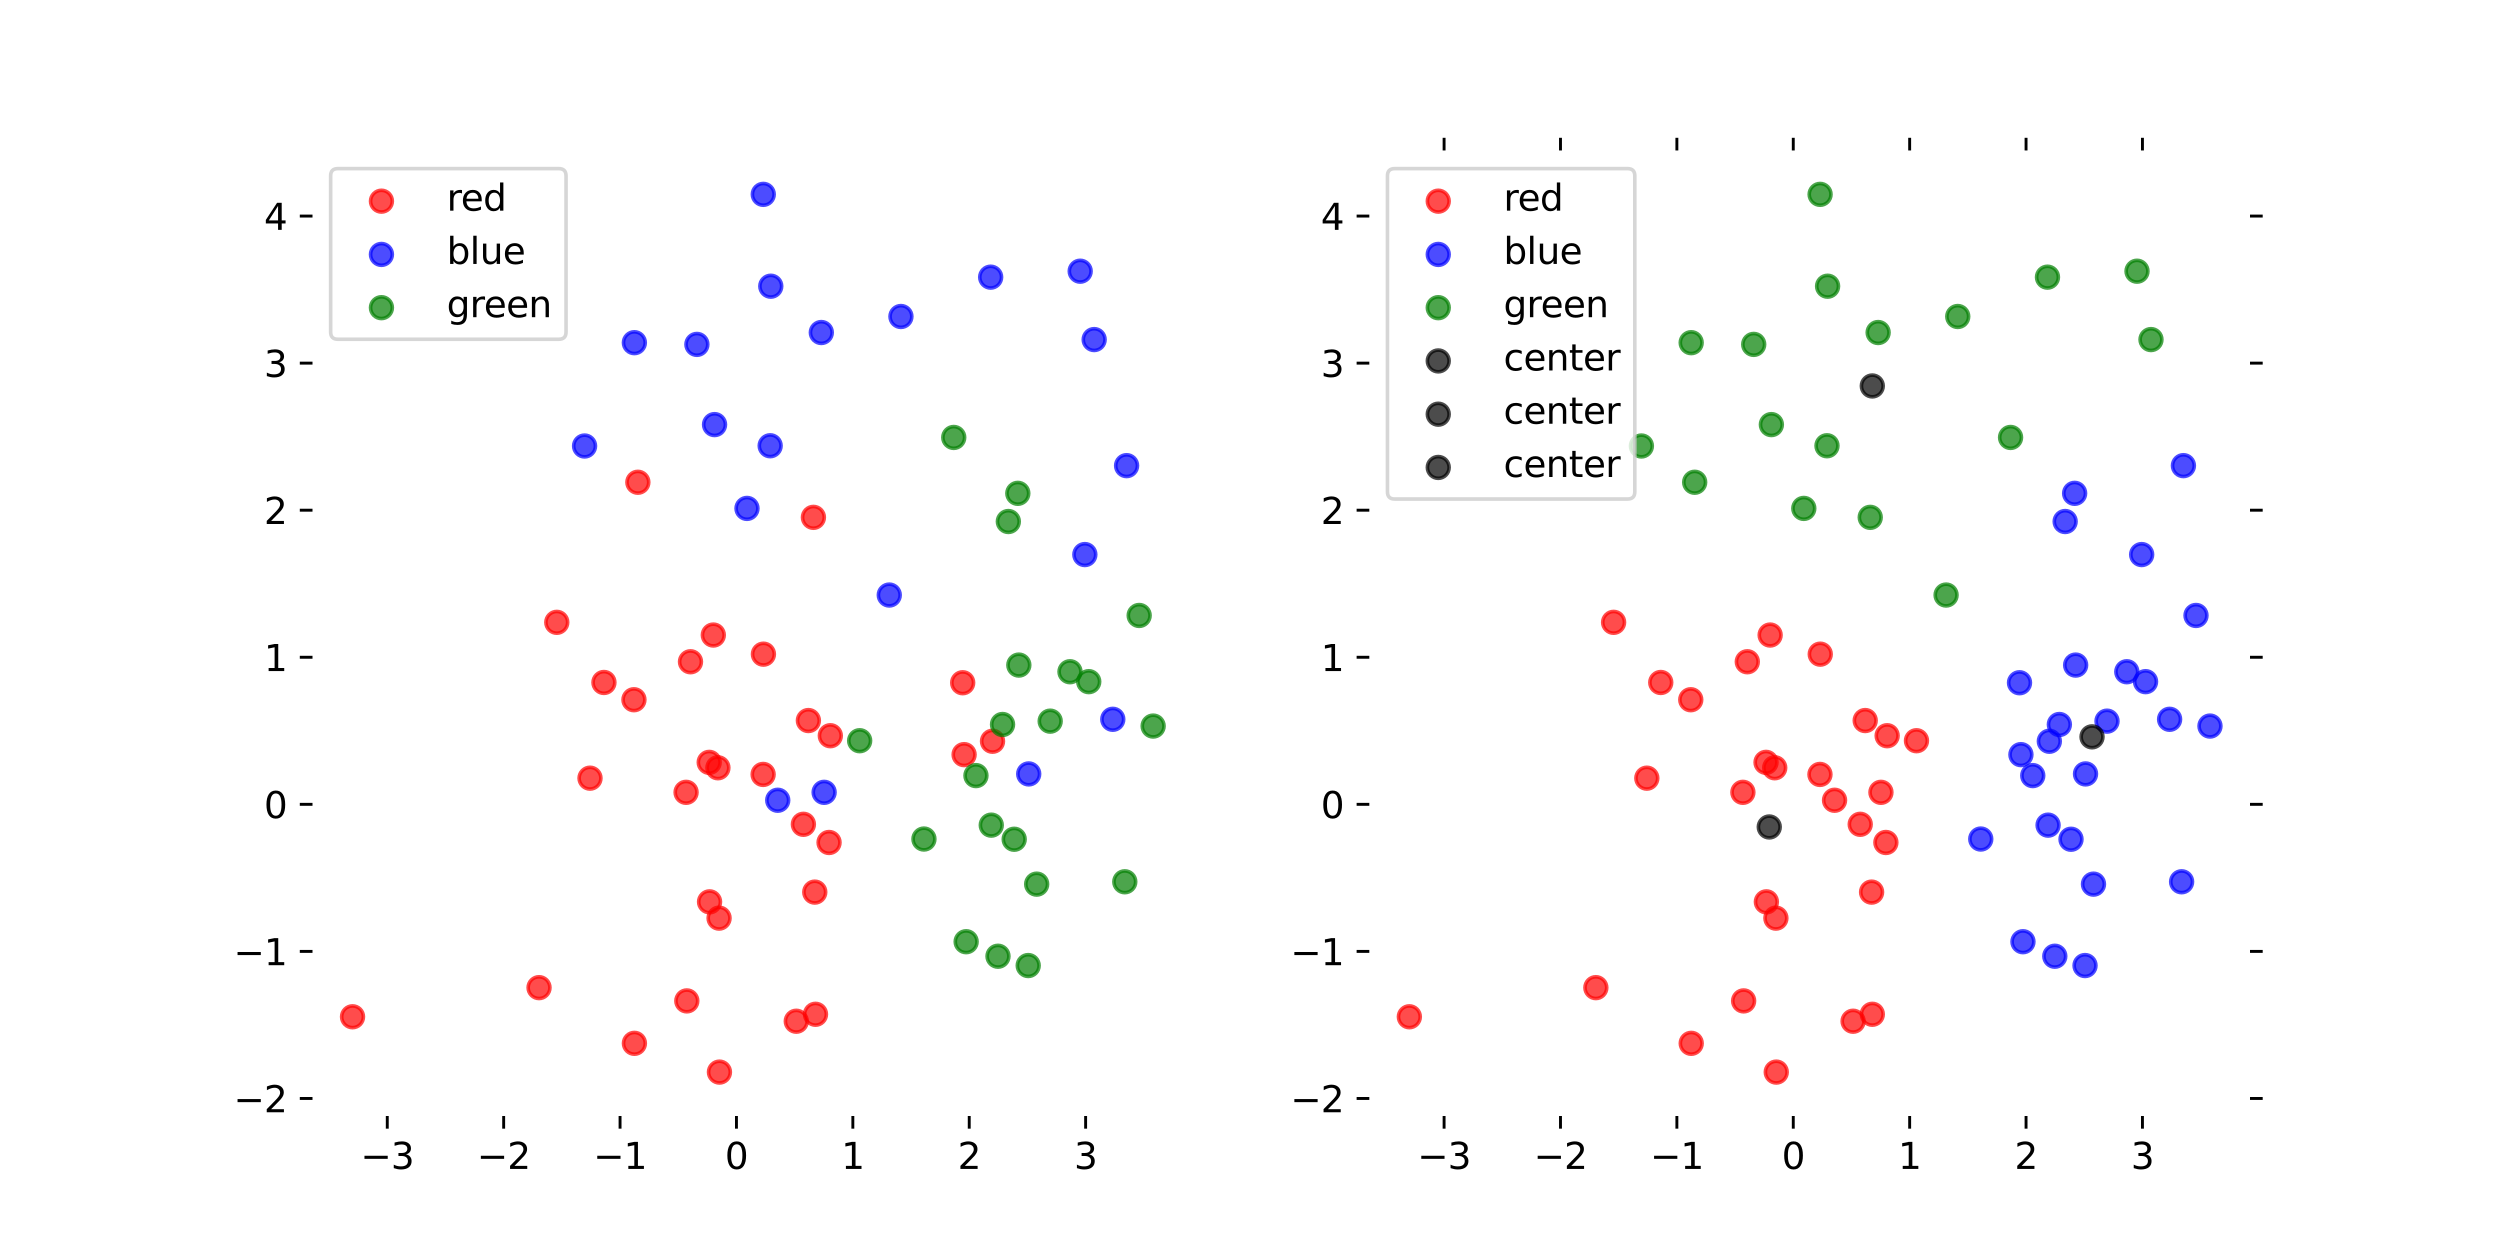<?xml version="1.0" encoding="utf-8" standalone="no"?>
<!DOCTYPE svg PUBLIC "-//W3C//DTD SVG 1.1//EN"
  "http://www.w3.org/Graphics/SVG/1.1/DTD/svg11.dtd">
<svg height="345.6pt" version="1.1" viewBox="0 0 689.04 345.6" width="689.04pt" xmlns="http://www.w3.org/2000/svg" xmlns:xlink="http://www.w3.org/1999/xlink">
 <defs>
  <style type="text/css">*{stroke-linecap:butt;stroke-linejoin:round;}</style>
 </defs>
 <g id="figure_1">
  <g id="patch_1">
   <path d="M 0 345.6 
L 689.04 345.6 
L 689.04 0 
L 0 0 
z
" style="fill:#ffffff;"/>
  </g>
  <g id="axes_1">
   <g id="PathCollection_1">
    <defs>
     <path d="M 0 3 
C 0.796 3 1.559 2.684 2.121 2.121 
C 2.684 1.559 3 0.796 3 0 
C 3 -0.796 2.684 -1.559 2.121 -2.121 
C 1.559 -2.684 0.796 -3 0 -3 
C -0.796 -3 -1.559 -2.684 -2.121 -2.121 
C -2.684 -1.559 -3 -0.796 -3 0 
C -3 0.796 -2.684 1.559 -2.121 2.121 
C -1.559 2.684 -0.796 3 0 3 
z
" id="m8401b92821" style="stroke:#ff0000;stroke-opacity:0.7;"/>
    </defs>
    <g clip-path="url(#pa163bbc585)">
     <use style="fill:#ff0000;fill-opacity:0.7;stroke:#ff0000;stroke-opacity:0.7;" x="210.332" xlink:href="#m8401b92821" y="213.445"/>
     <use style="fill:#ff0000;fill-opacity:0.7;stroke:#ff0000;stroke-opacity:0.7;" x="195.472" xlink:href="#m8401b92821" y="210.12"/>
     <use style="fill:#ff0000;fill-opacity:0.7;stroke:#ff0000;stroke-opacity:0.7;" x="210.413" xlink:href="#m8401b92821" y="180.299"/>
     <use style="fill:#ff0000;fill-opacity:0.7;stroke:#ff0000;stroke-opacity:0.7;" x="224.564" xlink:href="#m8401b92821" y="245.88"/>
     <use style="fill:#ff0000;fill-opacity:0.7;stroke:#ff0000;stroke-opacity:0.7;" x="273.554" xlink:href="#m8401b92821" y="204.302"/>
     <use style="fill:#ff0000;fill-opacity:0.7;stroke:#ff0000;stroke-opacity:0.7;" x="228.502" xlink:href="#m8401b92821" y="232.203"/>
     <use style="fill:#ff0000;fill-opacity:0.7;stroke:#ff0000;stroke-opacity:0.7;" x="228.852" xlink:href="#m8401b92821" y="202.776"/>
     <use style="fill:#ff0000;fill-opacity:0.7;stroke:#ff0000;stroke-opacity:0.7;" x="97.163" xlink:href="#m8401b92821" y="280.242"/>
     <use style="fill:#ff0000;fill-opacity:0.7;stroke:#ff0000;stroke-opacity:0.7;" x="195.564" xlink:href="#m8401b92821" y="248.565"/>
     <use style="fill:#ff0000;fill-opacity:0.7;stroke:#ff0000;stroke-opacity:0.7;" x="198.188" xlink:href="#m8401b92821" y="253.054"/>
     <use style="fill:#ff0000;fill-opacity:0.7;stroke:#ff0000;stroke-opacity:0.7;" x="153.458" xlink:href="#m8401b92821" y="171.525"/>
     <use style="fill:#ff0000;fill-opacity:0.7;stroke:#ff0000;stroke-opacity:0.7;" x="219.467" xlink:href="#m8401b92821" y="281.468"/>
     <use style="fill:#ff0000;fill-opacity:0.7;stroke:#ff0000;stroke-opacity:0.7;" x="162.614" xlink:href="#m8401b92821" y="214.478"/>
     <use style="fill:#ff0000;fill-opacity:0.7;stroke:#ff0000;stroke-opacity:0.7;" x="189.093" xlink:href="#m8401b92821" y="218.378"/>
     <use style="fill:#ff0000;fill-opacity:0.7;stroke:#ff0000;stroke-opacity:0.7;" x="222.804" xlink:href="#m8401b92821" y="198.595"/>
     <use style="fill:#ff0000;fill-opacity:0.7;stroke:#ff0000;stroke-opacity:0.7;" x="224.19" xlink:href="#m8401b92821" y="142.591"/>
     <use style="fill:#ff0000;fill-opacity:0.7;stroke:#ff0000;stroke-opacity:0.7;" x="265.721" xlink:href="#m8401b92821" y="207.991"/>
     <use style="fill:#ff0000;fill-opacity:0.7;stroke:#ff0000;stroke-opacity:0.7;" x="265.331" xlink:href="#m8401b92821" y="188.176"/>
     <use style="fill:#ff0000;fill-opacity:0.7;stroke:#ff0000;stroke-opacity:0.7;" x="174.724" xlink:href="#m8401b92821" y="192.857"/>
     <use style="fill:#ff0000;fill-opacity:0.7;stroke:#ff0000;stroke-opacity:0.7;" x="198.289" xlink:href="#m8401b92821" y="295.488"/>
     <use style="fill:#ff0000;fill-opacity:0.7;stroke:#ff0000;stroke-opacity:0.7;" x="197.867" xlink:href="#m8401b92821" y="211.61"/>
     <use style="fill:#ff0000;fill-opacity:0.7;stroke:#ff0000;stroke-opacity:0.7;" x="174.852" xlink:href="#m8401b92821" y="287.559"/>
     <use style="fill:#ff0000;fill-opacity:0.7;stroke:#ff0000;stroke-opacity:0.7;" x="148.567" xlink:href="#m8401b92821" y="272.212"/>
     <use style="fill:#ff0000;fill-opacity:0.7;stroke:#ff0000;stroke-opacity:0.7;" x="196.602" xlink:href="#m8401b92821" y="175.028"/>
     <use style="fill:#ff0000;fill-opacity:0.7;stroke:#ff0000;stroke-opacity:0.7;" x="189.296" xlink:href="#m8401b92821" y="275.866"/>
     <use style="fill:#ff0000;fill-opacity:0.7;stroke:#ff0000;stroke-opacity:0.7;" x="221.428" xlink:href="#m8401b92821" y="227.191"/>
     <use style="fill:#ff0000;fill-opacity:0.7;stroke:#ff0000;stroke-opacity:0.7;" x="166.453" xlink:href="#m8401b92821" y="188.102"/>
     <use style="fill:#ff0000;fill-opacity:0.7;stroke:#ff0000;stroke-opacity:0.7;" x="190.309" xlink:href="#m8401b92821" y="182.392"/>
     <use style="fill:#ff0000;fill-opacity:0.7;stroke:#ff0000;stroke-opacity:0.7;" x="224.763" xlink:href="#m8401b92821" y="279.552"/>
     <use style="fill:#ff0000;fill-opacity:0.7;stroke:#ff0000;stroke-opacity:0.7;" x="175.804" xlink:href="#m8401b92821" y="132.919"/>
    </g>
   </g>
   <g id="PathCollection_2">
    <defs>
     <path d="M 0 3 
C 0.796 3 1.559 2.684 2.121 2.121 
C 2.684 1.559 3 0.796 3 0 
C 3 -0.796 2.684 -1.559 2.121 -2.121 
C 1.559 -2.684 0.796 -3 0 -3 
C -0.796 -3 -1.559 -2.684 -2.121 -2.121 
C -2.684 -1.559 -3 -0.796 -3 0 
C -3 0.796 -2.684 1.559 -2.121 2.121 
C -1.559 2.684 -0.796 3 0 3 
z
" id="me539eefc8c" style="stroke:#0000ff;stroke-opacity:0.7;"/>
    </defs>
    <g clip-path="url(#pa163bbc585)">
     <use style="fill:#0000ff;fill-opacity:0.7;stroke:#0000ff;stroke-opacity:0.7;" x="306.701" xlink:href="#me539eefc8c" y="198.25"/>
     <use style="fill:#0000ff;fill-opacity:0.7;stroke:#0000ff;stroke-opacity:0.7;" x="212.437" xlink:href="#me539eefc8c" y="78.884"/>
     <use style="fill:#0000ff;fill-opacity:0.7;stroke:#0000ff;stroke-opacity:0.7;" x="212.269" xlink:href="#me539eefc8c" y="122.858"/>
     <use style="fill:#0000ff;fill-opacity:0.7;stroke:#0000ff;stroke-opacity:0.7;" x="297.717" xlink:href="#me539eefc8c" y="74.747"/>
     <use style="fill:#0000ff;fill-opacity:0.7;stroke:#0000ff;stroke-opacity:0.7;" x="273.041" xlink:href="#me539eefc8c" y="76.389"/>
     <use style="fill:#0000ff;fill-opacity:0.7;stroke:#0000ff;stroke-opacity:0.7;" x="245.097" xlink:href="#me539eefc8c" y="164.004"/>
     <use style="fill:#0000ff;fill-opacity:0.7;stroke:#0000ff;stroke-opacity:0.7;" x="192.074" xlink:href="#me539eefc8c" y="94.921"/>
     <use style="fill:#0000ff;fill-opacity:0.7;stroke:#0000ff;stroke-opacity:0.7;" x="214.355" xlink:href="#me539eefc8c" y="220.563"/>
     <use style="fill:#0000ff;fill-opacity:0.7;stroke:#0000ff;stroke-opacity:0.7;" x="226.369" xlink:href="#me539eefc8c" y="91.648"/>
     <use style="fill:#0000ff;fill-opacity:0.7;stroke:#0000ff;stroke-opacity:0.7;" x="174.841" xlink:href="#me539eefc8c" y="94.449"/>
     <use style="fill:#0000ff;fill-opacity:0.7;stroke:#0000ff;stroke-opacity:0.7;" x="301.57" xlink:href="#me539eefc8c" y="93.593"/>
     <use style="fill:#0000ff;fill-opacity:0.7;stroke:#0000ff;stroke-opacity:0.7;" x="248.311" xlink:href="#me539eefc8c" y="87.232"/>
     <use style="fill:#0000ff;fill-opacity:0.7;stroke:#0000ff;stroke-opacity:0.7;" x="196.942" xlink:href="#me539eefc8c" y="117.027"/>
     <use style="fill:#0000ff;fill-opacity:0.7;stroke:#0000ff;stroke-opacity:0.7;" x="283.528" xlink:href="#me539eefc8c" y="213.307"/>
     <use style="fill:#0000ff;fill-opacity:0.7;stroke:#0000ff;stroke-opacity:0.7;" x="310.507" xlink:href="#me539eefc8c" y="128.34"/>
     <use style="fill:#0000ff;fill-opacity:0.7;stroke:#0000ff;stroke-opacity:0.7;" x="161.117" xlink:href="#me539eefc8c" y="122.926"/>
     <use style="fill:#0000ff;fill-opacity:0.7;stroke:#0000ff;stroke-opacity:0.7;" x="227.14" xlink:href="#me539eefc8c" y="218.378"/>
     <use style="fill:#0000ff;fill-opacity:0.7;stroke:#0000ff;stroke-opacity:0.7;" x="299.001" xlink:href="#me539eefc8c" y="152.847"/>
     <use style="fill:#0000ff;fill-opacity:0.7;stroke:#0000ff;stroke-opacity:0.7;" x="210.372" xlink:href="#me539eefc8c" y="53.568"/>
     <use style="fill:#0000ff;fill-opacity:0.7;stroke:#0000ff;stroke-opacity:0.7;" x="205.88" xlink:href="#me539eefc8c" y="140.126"/>
    </g>
   </g>
   <g id="PathCollection_3">
    <defs>
     <path d="M 0 3 
C 0.796 3 1.559 2.684 2.121 2.121 
C 2.684 1.559 3 0.796 3 0 
C 3 -0.796 2.684 -1.559 2.121 -2.121 
C 1.559 -2.684 0.796 -3 0 -3 
C -0.796 -3 -1.559 -2.684 -2.121 -2.121 
C -2.684 -1.559 -3 -0.796 -3 0 
C -3 0.796 -2.684 1.559 -2.121 2.121 
C -1.559 2.684 -0.796 3 0 3 
z
" id="m14c74506ce" style="stroke:#008000;stroke-opacity:0.7;"/>
    </defs>
    <g clip-path="url(#pa163bbc585)">
     <use style="fill:#008000;fill-opacity:0.7;stroke:#008000;stroke-opacity:0.7;" x="280.805" xlink:href="#m14c74506ce" y="183.308"/>
     <use style="fill:#008000;fill-opacity:0.7;stroke:#008000;stroke-opacity:0.7;" x="310.01" xlink:href="#m14c74506ce" y="243.032"/>
     <use style="fill:#008000;fill-opacity:0.7;stroke:#008000;stroke-opacity:0.7;" x="254.652" xlink:href="#m14c74506ce" y="231.252"/>
     <use style="fill:#008000;fill-opacity:0.7;stroke:#008000;stroke-opacity:0.7;" x="277.913" xlink:href="#m14c74506ce" y="143.739"/>
     <use style="fill:#008000;fill-opacity:0.7;stroke:#008000;stroke-opacity:0.7;" x="236.935" xlink:href="#m14c74506ce" y="204.155"/>
     <use style="fill:#008000;fill-opacity:0.7;stroke:#008000;stroke-opacity:0.7;" x="276.316" xlink:href="#m14c74506ce" y="199.683"/>
     <use style="fill:#008000;fill-opacity:0.7;stroke:#008000;stroke-opacity:0.7;" x="289.447" xlink:href="#m14c74506ce" y="198.762"/>
     <use style="fill:#008000;fill-opacity:0.7;stroke:#008000;stroke-opacity:0.7;" x="280.526" xlink:href="#m14c74506ce" y="135.971"/>
     <use style="fill:#008000;fill-opacity:0.7;stroke:#008000;stroke-opacity:0.7;" x="283.391" xlink:href="#m14c74506ce" y="266.121"/>
     <use style="fill:#008000;fill-opacity:0.7;stroke:#008000;stroke-opacity:0.7;" x="262.867" xlink:href="#m14c74506ce" y="120.569"/>
     <use style="fill:#008000;fill-opacity:0.7;stroke:#008000;stroke-opacity:0.7;" x="266.284" xlink:href="#m14c74506ce" y="259.553"/>
     <use style="fill:#008000;fill-opacity:0.7;stroke:#008000;stroke-opacity:0.7;" x="273.207" xlink:href="#m14c74506ce" y="227.426"/>
     <use style="fill:#008000;fill-opacity:0.7;stroke:#008000;stroke-opacity:0.7;" x="300.073" xlink:href="#m14c74506ce" y="187.875"/>
     <use style="fill:#008000;fill-opacity:0.7;stroke:#008000;stroke-opacity:0.7;" x="294.903" xlink:href="#m14c74506ce" y="185.143"/>
     <use style="fill:#008000;fill-opacity:0.7;stroke:#008000;stroke-opacity:0.7;" x="268.986" xlink:href="#m14c74506ce" y="213.768"/>
     <use style="fill:#008000;fill-opacity:0.7;stroke:#008000;stroke-opacity:0.7;" x="317.827" xlink:href="#m14c74506ce" y="200.116"/>
     <use style="fill:#008000;fill-opacity:0.7;stroke:#008000;stroke-opacity:0.7;" x="313.976" xlink:href="#m14c74506ce" y="169.631"/>
     <use style="fill:#008000;fill-opacity:0.7;stroke:#008000;stroke-opacity:0.7;" x="285.723" xlink:href="#m14c74506ce" y="243.684"/>
     <use style="fill:#008000;fill-opacity:0.7;stroke:#008000;stroke-opacity:0.7;" x="279.529" xlink:href="#m14c74506ce" y="231.312"/>
     <use style="fill:#008000;fill-opacity:0.7;stroke:#008000;stroke-opacity:0.7;" x="275.061" xlink:href="#m14c74506ce" y="263.555"/>
    </g>
   </g>
   <g id="matplotlib.axis_1">
    <g id="xtick_1">
     <g id="line2d_1">
      <defs>
       <path d="M 0 0 
L 0 3.5 
" id="m1071fbe8ca" style="stroke:#000000;stroke-width:0.8;"/>
      </defs>
      <g>
       <use style="stroke:#000000;stroke-width:0.8;" x="106.739" xlink:href="#m1071fbe8ca" y="307.584"/>
      </g>
     </g>
     <g id="text_1">
      <!-- −3 -->
      <g transform="translate(99.368 322.182)scale(0.1 -0.1)">
       <defs>
        <path d="M 678 2272 
L 4684 2272 
L 4684 1741 
L 678 1741 
L 678 2272 
z
" id="DejaVuSans-2212" transform="scale(0.016)"/>
        <path d="M 2597 2516 
Q 3050 2419 3304 2112 
Q 3559 1806 3559 1356 
Q 3559 666 3084 287 
Q 2609 -91 1734 -91 
Q 1441 -91 1130 -33 
Q 819 25 488 141 
L 488 750 
Q 750 597 1062 519 
Q 1375 441 1716 441 
Q 2309 441 2620 675 
Q 2931 909 2931 1356 
Q 2931 1769 2642 2001 
Q 2353 2234 1838 2234 
L 1294 2234 
L 1294 2753 
L 1863 2753 
Q 2328 2753 2575 2939 
Q 2822 3125 2822 3475 
Q 2822 3834 2567 4026 
Q 2313 4219 1838 4219 
Q 1578 4219 1281 4162 
Q 984 4106 628 3988 
L 628 4550 
Q 988 4650 1302 4700 
Q 1616 4750 1894 4750 
Q 2613 4750 3031 4423 
Q 3450 4097 3450 3541 
Q 3450 3153 3228 2886 
Q 3006 2619 2597 2516 
z
" id="DejaVuSans-33" transform="scale(0.016)"/>
       </defs>
       <use xlink:href="#DejaVuSans-2212"/>
       <use x="83.789" xlink:href="#DejaVuSans-33"/>
      </g>
     </g>
    </g>
    <g id="xtick_2">
     <g id="line2d_2">
      <g>
       <use style="stroke:#000000;stroke-width:0.8;" x="138.819" xlink:href="#m1071fbe8ca" y="307.584"/>
      </g>
     </g>
     <g id="text_2">
      <!-- −2 -->
      <g transform="translate(131.448 322.182)scale(0.1 -0.1)">
       <defs>
        <path d="M 1228 531 
L 3431 531 
L 3431 0 
L 469 0 
L 469 531 
Q 828 903 1448 1529 
Q 2069 2156 2228 2338 
Q 2531 2678 2651 2914 
Q 2772 3150 2772 3378 
Q 2772 3750 2511 3984 
Q 2250 4219 1831 4219 
Q 1534 4219 1204 4116 
Q 875 4013 500 3803 
L 500 4441 
Q 881 4594 1212 4672 
Q 1544 4750 1819 4750 
Q 2544 4750 2975 4387 
Q 3406 4025 3406 3419 
Q 3406 3131 3298 2873 
Q 3191 2616 2906 2266 
Q 2828 2175 2409 1742 
Q 1991 1309 1228 531 
z
" id="DejaVuSans-32" transform="scale(0.016)"/>
       </defs>
       <use xlink:href="#DejaVuSans-2212"/>
       <use x="83.789" xlink:href="#DejaVuSans-32"/>
      </g>
     </g>
    </g>
    <g id="xtick_3">
     <g id="line2d_3">
      <g>
       <use style="stroke:#000000;stroke-width:0.8;" x="170.898" xlink:href="#m1071fbe8ca" y="307.584"/>
      </g>
     </g>
     <g id="text_3">
      <!-- −1 -->
      <g transform="translate(163.527 322.182)scale(0.1 -0.1)">
       <defs>
        <path d="M 794 531 
L 1825 531 
L 1825 4091 
L 703 3866 
L 703 4441 
L 1819 4666 
L 2450 4666 
L 2450 531 
L 3481 531 
L 3481 0 
L 794 0 
L 794 531 
z
" id="DejaVuSans-31" transform="scale(0.016)"/>
       </defs>
       <use xlink:href="#DejaVuSans-2212"/>
       <use x="83.789" xlink:href="#DejaVuSans-31"/>
      </g>
     </g>
    </g>
    <g id="xtick_4">
     <g id="line2d_4">
      <g>
       <use style="stroke:#000000;stroke-width:0.8;" x="202.978" xlink:href="#m1071fbe8ca" y="307.584"/>
      </g>
     </g>
     <g id="text_4">
      <!-- 0 -->
      <g transform="translate(199.797 322.182)scale(0.1 -0.1)">
       <defs>
        <path d="M 2034 4250 
Q 1547 4250 1301 3770 
Q 1056 3291 1056 2328 
Q 1056 1369 1301 889 
Q 1547 409 2034 409 
Q 2525 409 2770 889 
Q 3016 1369 3016 2328 
Q 3016 3291 2770 3770 
Q 2525 4250 2034 4250 
z
M 2034 4750 
Q 2819 4750 3233 4129 
Q 3647 3509 3647 2328 
Q 3647 1150 3233 529 
Q 2819 -91 2034 -91 
Q 1250 -91 836 529 
Q 422 1150 422 2328 
Q 422 3509 836 4129 
Q 1250 4750 2034 4750 
z
" id="DejaVuSans-30" transform="scale(0.016)"/>
       </defs>
       <use xlink:href="#DejaVuSans-30"/>
      </g>
     </g>
    </g>
    <g id="xtick_5">
     <g id="line2d_5">
      <g>
       <use style="stroke:#000000;stroke-width:0.8;" x="235.057" xlink:href="#m1071fbe8ca" y="307.584"/>
      </g>
     </g>
     <g id="text_5">
      <!-- 1 -->
      <g transform="translate(231.876 322.182)scale(0.1 -0.1)">
       <use xlink:href="#DejaVuSans-31"/>
      </g>
     </g>
    </g>
    <g id="xtick_6">
     <g id="line2d_6">
      <g>
       <use style="stroke:#000000;stroke-width:0.8;" x="267.137" xlink:href="#m1071fbe8ca" y="307.584"/>
      </g>
     </g>
     <g id="text_6">
      <!-- 2 -->
      <g transform="translate(263.956 322.182)scale(0.1 -0.1)">
       <use xlink:href="#DejaVuSans-32"/>
      </g>
     </g>
    </g>
    <g id="xtick_7">
     <g id="line2d_7">
      <g>
       <use style="stroke:#000000;stroke-width:0.8;" x="299.216" xlink:href="#m1071fbe8ca" y="307.584"/>
      </g>
     </g>
     <g id="text_7">
      <!-- 3 -->
      <g transform="translate(296.035 322.182)scale(0.1 -0.1)">
       <use xlink:href="#DejaVuSans-33"/>
      </g>
     </g>
    </g>
   </g>
   <g id="matplotlib.axis_2">
    <g id="ytick_1">
     <g id="line2d_8">
      <defs>
       <path d="M 0 0 
L -3.5 0 
" id="m0a3f597e36" style="stroke:#000000;stroke-width:0.8;"/>
      </defs>
      <g>
       <use style="stroke:#000000;stroke-width:0.8;" x="86.13" xlink:href="#m0a3f597e36" y="302.756"/>
      </g>
     </g>
     <g id="text_8">
      <!-- −2 -->
      <g transform="translate(64.388 306.555)scale(0.1 -0.1)">
       <use xlink:href="#DejaVuSans-2212"/>
       <use x="83.789" xlink:href="#DejaVuSans-32"/>
      </g>
     </g>
    </g>
    <g id="ytick_2">
     <g id="line2d_9">
      <g>
       <use style="stroke:#000000;stroke-width:0.8;" x="86.13" xlink:href="#m0a3f597e36" y="262.222"/>
      </g>
     </g>
     <g id="text_9">
      <!-- −1 -->
      <g transform="translate(64.388 266.021)scale(0.1 -0.1)">
       <use xlink:href="#DejaVuSans-2212"/>
       <use x="83.789" xlink:href="#DejaVuSans-31"/>
      </g>
     </g>
    </g>
    <g id="ytick_3">
     <g id="line2d_10">
      <g>
       <use style="stroke:#000000;stroke-width:0.8;" x="86.13" xlink:href="#m0a3f597e36" y="221.688"/>
      </g>
     </g>
     <g id="text_10">
      <!-- 0 -->
      <g transform="translate(72.767 225.488)scale(0.1 -0.1)">
       <use xlink:href="#DejaVuSans-30"/>
      </g>
     </g>
    </g>
    <g id="ytick_4">
     <g id="line2d_11">
      <g>
       <use style="stroke:#000000;stroke-width:0.8;" x="86.13" xlink:href="#m0a3f597e36" y="181.155"/>
      </g>
     </g>
     <g id="text_11">
      <!-- 1 -->
      <g transform="translate(72.767 184.954)scale(0.1 -0.1)">
       <use xlink:href="#DejaVuSans-31"/>
      </g>
     </g>
    </g>
    <g id="ytick_5">
     <g id="line2d_12">
      <g>
       <use style="stroke:#000000;stroke-width:0.8;" x="86.13" xlink:href="#m0a3f597e36" y="140.621"/>
      </g>
     </g>
     <g id="text_12">
      <!-- 2 -->
      <g transform="translate(72.767 144.42)scale(0.1 -0.1)">
       <use xlink:href="#DejaVuSans-32"/>
      </g>
     </g>
    </g>
    <g id="ytick_6">
     <g id="line2d_13">
      <g>
       <use style="stroke:#000000;stroke-width:0.8;" x="86.13" xlink:href="#m0a3f597e36" y="100.087"/>
      </g>
     </g>
     <g id="text_13">
      <!-- 3 -->
      <g transform="translate(72.767 103.886)scale(0.1 -0.1)">
       <use xlink:href="#DejaVuSans-33"/>
      </g>
     </g>
    </g>
    <g id="ytick_7">
     <g id="line2d_14">
      <g>
       <use style="stroke:#000000;stroke-width:0.8;" x="86.13" xlink:href="#m0a3f597e36" y="59.553"/>
      </g>
     </g>
     <g id="text_14">
      <!-- 4 -->
      <g transform="translate(72.767 63.352)scale(0.1 -0.1)">
       <defs>
        <path d="M 2419 4116 
L 825 1625 
L 2419 1625 
L 2419 4116 
z
M 2253 4666 
L 3047 4666 
L 3047 1625 
L 3713 1625 
L 3713 1100 
L 3047 1100 
L 3047 0 
L 2419 0 
L 2419 1100 
L 313 1100 
L 313 1709 
L 2253 4666 
z
" id="DejaVuSans-34" transform="scale(0.016)"/>
       </defs>
       <use xlink:href="#DejaVuSans-34"/>
      </g>
     </g>
    </g>
   </g>
   <g id="legend_1">
    <g id="patch_2">
     <path d="M 93.13 93.506 
L 154.008 93.506 
Q 156.008 93.506 156.008 91.506 
L 156.008 48.472 
Q 156.008 46.472 154.008 46.472 
L 93.13 46.472 
Q 91.13 46.472 91.13 48.472 
L 91.13 91.506 
Q 91.13 93.506 93.13 93.506 
z
" style="fill:#ffffff;opacity:0.8;stroke:#cccccc;stroke-linejoin:miter;"/>
    </g>
    <g id="PathCollection_4">
     <g>
      <use style="fill:#ff0000;fill-opacity:0.7;stroke:#ff0000;stroke-opacity:0.7;" x="105.13" xlink:href="#m8401b92821" y="55.445"/>
     </g>
    </g>
    <g id="text_15">
     <!-- red -->
     <g transform="translate(123.13 58.07)scale(0.1 -0.1)">
      <defs>
       <path d="M 2631 2963 
Q 2534 3019 2420 3045 
Q 2306 3072 2169 3072 
Q 1681 3072 1420 2755 
Q 1159 2438 1159 1844 
L 1159 0 
L 581 0 
L 581 3500 
L 1159 3500 
L 1159 2956 
Q 1341 3275 1631 3429 
Q 1922 3584 2338 3584 
Q 2397 3584 2469 3576 
Q 2541 3569 2628 3553 
L 2631 2963 
z
" id="DejaVuSans-72" transform="scale(0.016)"/>
       <path d="M 3597 1894 
L 3597 1613 
L 953 1613 
Q 991 1019 1311 708 
Q 1631 397 2203 397 
Q 2534 397 2845 478 
Q 3156 559 3463 722 
L 3463 178 
Q 3153 47 2828 -22 
Q 2503 -91 2169 -91 
Q 1331 -91 842 396 
Q 353 884 353 1716 
Q 353 2575 817 3079 
Q 1281 3584 2069 3584 
Q 2775 3584 3186 3129 
Q 3597 2675 3597 1894 
z
M 3022 2063 
Q 3016 2534 2758 2815 
Q 2500 3097 2075 3097 
Q 1594 3097 1305 2825 
Q 1016 2553 972 2059 
L 3022 2063 
z
" id="DejaVuSans-65" transform="scale(0.016)"/>
       <path d="M 2906 2969 
L 2906 4863 
L 3481 4863 
L 3481 0 
L 2906 0 
L 2906 525 
Q 2725 213 2448 61 
Q 2172 -91 1784 -91 
Q 1150 -91 751 415 
Q 353 922 353 1747 
Q 353 2572 751 3078 
Q 1150 3584 1784 3584 
Q 2172 3584 2448 3432 
Q 2725 3281 2906 2969 
z
M 947 1747 
Q 947 1113 1208 752 
Q 1469 391 1925 391 
Q 2381 391 2643 752 
Q 2906 1113 2906 1747 
Q 2906 2381 2643 2742 
Q 2381 3103 1925 3103 
Q 1469 3103 1208 2742 
Q 947 2381 947 1747 
z
" id="DejaVuSans-64" transform="scale(0.016)"/>
      </defs>
      <use xlink:href="#DejaVuSans-72"/>
      <use x="38.863" xlink:href="#DejaVuSans-65"/>
      <use x="100.387" xlink:href="#DejaVuSans-64"/>
     </g>
    </g>
    <g id="PathCollection_5">
     <g>
      <use style="fill:#0000ff;fill-opacity:0.7;stroke:#0000ff;stroke-opacity:0.7;" x="105.13" xlink:href="#me539eefc8c" y="70.124"/>
     </g>
    </g>
    <g id="text_16">
     <!-- blue -->
     <g transform="translate(123.13 72.749)scale(0.1 -0.1)">
      <defs>
       <path d="M 3116 1747 
Q 3116 2381 2855 2742 
Q 2594 3103 2138 3103 
Q 1681 3103 1420 2742 
Q 1159 2381 1159 1747 
Q 1159 1113 1420 752 
Q 1681 391 2138 391 
Q 2594 391 2855 752 
Q 3116 1113 3116 1747 
z
M 1159 2969 
Q 1341 3281 1617 3432 
Q 1894 3584 2278 3584 
Q 2916 3584 3314 3078 
Q 3713 2572 3713 1747 
Q 3713 922 3314 415 
Q 2916 -91 2278 -91 
Q 1894 -91 1617 61 
Q 1341 213 1159 525 
L 1159 0 
L 581 0 
L 581 4863 
L 1159 4863 
L 1159 2969 
z
" id="DejaVuSans-62" transform="scale(0.016)"/>
       <path d="M 603 4863 
L 1178 4863 
L 1178 0 
L 603 0 
L 603 4863 
z
" id="DejaVuSans-6c" transform="scale(0.016)"/>
       <path d="M 544 1381 
L 544 3500 
L 1119 3500 
L 1119 1403 
Q 1119 906 1312 657 
Q 1506 409 1894 409 
Q 2359 409 2629 706 
Q 2900 1003 2900 1516 
L 2900 3500 
L 3475 3500 
L 3475 0 
L 2900 0 
L 2900 538 
Q 2691 219 2414 64 
Q 2138 -91 1772 -91 
Q 1169 -91 856 284 
Q 544 659 544 1381 
z
M 1991 3584 
L 1991 3584 
z
" id="DejaVuSans-75" transform="scale(0.016)"/>
      </defs>
      <use xlink:href="#DejaVuSans-62"/>
      <use x="63.477" xlink:href="#DejaVuSans-6c"/>
      <use x="91.26" xlink:href="#DejaVuSans-75"/>
      <use x="154.639" xlink:href="#DejaVuSans-65"/>
     </g>
    </g>
    <g id="PathCollection_6">
     <g>
      <use style="fill:#008000;fill-opacity:0.7;stroke:#008000;stroke-opacity:0.7;" x="105.13" xlink:href="#m14c74506ce" y="84.802"/>
     </g>
    </g>
    <g id="text_17">
     <!-- green -->
     <g transform="translate(123.13 87.427)scale(0.1 -0.1)">
      <defs>
       <path d="M 2906 1791 
Q 2906 2416 2648 2759 
Q 2391 3103 1925 3103 
Q 1463 3103 1205 2759 
Q 947 2416 947 1791 
Q 947 1169 1205 825 
Q 1463 481 1925 481 
Q 2391 481 2648 825 
Q 2906 1169 2906 1791 
z
M 3481 434 
Q 3481 -459 3084 -895 
Q 2688 -1331 1869 -1331 
Q 1566 -1331 1297 -1286 
Q 1028 -1241 775 -1147 
L 775 -588 
Q 1028 -725 1275 -790 
Q 1522 -856 1778 -856 
Q 2344 -856 2625 -561 
Q 2906 -266 2906 331 
L 2906 616 
Q 2728 306 2450 153 
Q 2172 0 1784 0 
Q 1141 0 747 490 
Q 353 981 353 1791 
Q 353 2603 747 3093 
Q 1141 3584 1784 3584 
Q 2172 3584 2450 3431 
Q 2728 3278 2906 2969 
L 2906 3500 
L 3481 3500 
L 3481 434 
z
" id="DejaVuSans-67" transform="scale(0.016)"/>
       <path d="M 3513 2113 
L 3513 0 
L 2938 0 
L 2938 2094 
Q 2938 2591 2744 2837 
Q 2550 3084 2163 3084 
Q 1697 3084 1428 2787 
Q 1159 2491 1159 1978 
L 1159 0 
L 581 0 
L 581 3500 
L 1159 3500 
L 1159 2956 
Q 1366 3272 1645 3428 
Q 1925 3584 2291 3584 
Q 2894 3584 3203 3211 
Q 3513 2838 3513 2113 
z
" id="DejaVuSans-6e" transform="scale(0.016)"/>
      </defs>
      <use xlink:href="#DejaVuSans-67"/>
      <use x="63.477" xlink:href="#DejaVuSans-72"/>
      <use x="102.34" xlink:href="#DejaVuSans-65"/>
      <use x="163.863" xlink:href="#DejaVuSans-65"/>
      <use x="225.387" xlink:href="#DejaVuSans-6e"/>
     </g>
    </g>
   </g>
  </g>
  <g id="axes_2">
   <g id="PathCollection_7">
    <g clip-path="url(#p496bfae6a2)">
     <use style="fill:#ff0000;fill-opacity:0.7;stroke:#ff0000;stroke-opacity:0.7;" x="501.608" xlink:href="#m8401b92821" y="213.445"/>
     <use style="fill:#ff0000;fill-opacity:0.7;stroke:#ff0000;stroke-opacity:0.7;" x="486.748" xlink:href="#m8401b92821" y="210.12"/>
     <use style="fill:#ff0000;fill-opacity:0.7;stroke:#ff0000;stroke-opacity:0.7;" x="501.689" xlink:href="#m8401b92821" y="180.299"/>
     <use style="fill:#ff0000;fill-opacity:0.7;stroke:#ff0000;stroke-opacity:0.7;" x="515.84" xlink:href="#m8401b92821" y="245.88"/>
     <use style="fill:#ff0000;fill-opacity:0.7;stroke:#ff0000;stroke-opacity:0.7;" x="519.778" xlink:href="#m8401b92821" y="232.203"/>
     <use style="fill:#ff0000;fill-opacity:0.7;stroke:#ff0000;stroke-opacity:0.7;" x="520.128" xlink:href="#m8401b92821" y="202.776"/>
     <use style="fill:#ff0000;fill-opacity:0.7;stroke:#ff0000;stroke-opacity:0.7;" x="388.439" xlink:href="#m8401b92821" y="280.242"/>
     <use style="fill:#ff0000;fill-opacity:0.7;stroke:#ff0000;stroke-opacity:0.7;" x="486.84" xlink:href="#m8401b92821" y="248.565"/>
     <use style="fill:#ff0000;fill-opacity:0.7;stroke:#ff0000;stroke-opacity:0.7;" x="489.464" xlink:href="#m8401b92821" y="253.054"/>
     <use style="fill:#ff0000;fill-opacity:0.7;stroke:#ff0000;stroke-opacity:0.7;" x="444.734" xlink:href="#m8401b92821" y="171.525"/>
     <use style="fill:#ff0000;fill-opacity:0.7;stroke:#ff0000;stroke-opacity:0.7;" x="510.743" xlink:href="#m8401b92821" y="281.468"/>
     <use style="fill:#ff0000;fill-opacity:0.7;stroke:#ff0000;stroke-opacity:0.7;" x="453.89" xlink:href="#m8401b92821" y="214.478"/>
     <use style="fill:#ff0000;fill-opacity:0.7;stroke:#ff0000;stroke-opacity:0.7;" x="480.369" xlink:href="#m8401b92821" y="218.378"/>
     <use style="fill:#ff0000;fill-opacity:0.7;stroke:#ff0000;stroke-opacity:0.7;" x="514.08" xlink:href="#m8401b92821" y="198.595"/>
     <use style="fill:#ff0000;fill-opacity:0.7;stroke:#ff0000;stroke-opacity:0.7;" x="466" xlink:href="#m8401b92821" y="192.857"/>
     <use style="fill:#ff0000;fill-opacity:0.7;stroke:#ff0000;stroke-opacity:0.7;" x="489.565" xlink:href="#m8401b92821" y="295.488"/>
     <use style="fill:#ff0000;fill-opacity:0.7;stroke:#ff0000;stroke-opacity:0.7;" x="489.143" xlink:href="#m8401b92821" y="211.61"/>
     <use style="fill:#ff0000;fill-opacity:0.7;stroke:#ff0000;stroke-opacity:0.7;" x="466.128" xlink:href="#m8401b92821" y="287.559"/>
     <use style="fill:#ff0000;fill-opacity:0.7;stroke:#ff0000;stroke-opacity:0.7;" x="439.843" xlink:href="#m8401b92821" y="272.212"/>
     <use style="fill:#ff0000;fill-opacity:0.7;stroke:#ff0000;stroke-opacity:0.7;" x="487.878" xlink:href="#m8401b92821" y="175.028"/>
     <use style="fill:#ff0000;fill-opacity:0.7;stroke:#ff0000;stroke-opacity:0.7;" x="480.572" xlink:href="#m8401b92821" y="275.866"/>
     <use style="fill:#ff0000;fill-opacity:0.7;stroke:#ff0000;stroke-opacity:0.7;" x="512.704" xlink:href="#m8401b92821" y="227.191"/>
     <use style="fill:#ff0000;fill-opacity:0.7;stroke:#ff0000;stroke-opacity:0.7;" x="457.729" xlink:href="#m8401b92821" y="188.102"/>
     <use style="fill:#ff0000;fill-opacity:0.7;stroke:#ff0000;stroke-opacity:0.7;" x="481.585" xlink:href="#m8401b92821" y="182.392"/>
     <use style="fill:#ff0000;fill-opacity:0.7;stroke:#ff0000;stroke-opacity:0.7;" x="516.039" xlink:href="#m8401b92821" y="279.552"/>
     <use style="fill:#ff0000;fill-opacity:0.7;stroke:#ff0000;stroke-opacity:0.7;" x="505.631" xlink:href="#m8401b92821" y="220.563"/>
     <use style="fill:#ff0000;fill-opacity:0.7;stroke:#ff0000;stroke-opacity:0.7;" x="518.416" xlink:href="#m8401b92821" y="218.378"/>
     <use style="fill:#ff0000;fill-opacity:0.7;stroke:#ff0000;stroke-opacity:0.7;" x="528.211" xlink:href="#m8401b92821" y="204.155"/>
    </g>
   </g>
   <g id="PathCollection_8">
    <g clip-path="url(#p496bfae6a2)">
     <use style="fill:#0000ff;fill-opacity:0.7;stroke:#0000ff;stroke-opacity:0.7;" x="564.83" xlink:href="#me539eefc8c" y="204.302"/>
     <use style="fill:#0000ff;fill-opacity:0.7;stroke:#0000ff;stroke-opacity:0.7;" x="556.997" xlink:href="#me539eefc8c" y="207.991"/>
     <use style="fill:#0000ff;fill-opacity:0.7;stroke:#0000ff;stroke-opacity:0.7;" x="556.607" xlink:href="#me539eefc8c" y="188.176"/>
     <use style="fill:#0000ff;fill-opacity:0.7;stroke:#0000ff;stroke-opacity:0.7;" x="597.977" xlink:href="#me539eefc8c" y="198.25"/>
     <use style="fill:#0000ff;fill-opacity:0.7;stroke:#0000ff;stroke-opacity:0.7;" x="574.804" xlink:href="#me539eefc8c" y="213.307"/>
     <use style="fill:#0000ff;fill-opacity:0.7;stroke:#0000ff;stroke-opacity:0.7;" x="601.783" xlink:href="#me539eefc8c" y="128.34"/>
     <use style="fill:#0000ff;fill-opacity:0.7;stroke:#0000ff;stroke-opacity:0.7;" x="590.277" xlink:href="#me539eefc8c" y="152.847"/>
     <use style="fill:#0000ff;fill-opacity:0.7;stroke:#0000ff;stroke-opacity:0.7;" x="572.081" xlink:href="#me539eefc8c" y="183.308"/>
     <use style="fill:#0000ff;fill-opacity:0.7;stroke:#0000ff;stroke-opacity:0.7;" x="601.286" xlink:href="#me539eefc8c" y="243.032"/>
     <use style="fill:#0000ff;fill-opacity:0.7;stroke:#0000ff;stroke-opacity:0.7;" x="545.928" xlink:href="#me539eefc8c" y="231.252"/>
     <use style="fill:#0000ff;fill-opacity:0.7;stroke:#0000ff;stroke-opacity:0.7;" x="569.189" xlink:href="#me539eefc8c" y="143.739"/>
     <use style="fill:#0000ff;fill-opacity:0.7;stroke:#0000ff;stroke-opacity:0.7;" x="567.592" xlink:href="#me539eefc8c" y="199.683"/>
     <use style="fill:#0000ff;fill-opacity:0.7;stroke:#0000ff;stroke-opacity:0.7;" x="580.723" xlink:href="#me539eefc8c" y="198.762"/>
     <use style="fill:#0000ff;fill-opacity:0.7;stroke:#0000ff;stroke-opacity:0.7;" x="571.802" xlink:href="#me539eefc8c" y="135.971"/>
     <use style="fill:#0000ff;fill-opacity:0.7;stroke:#0000ff;stroke-opacity:0.7;" x="574.667" xlink:href="#me539eefc8c" y="266.121"/>
     <use style="fill:#0000ff;fill-opacity:0.7;stroke:#0000ff;stroke-opacity:0.7;" x="557.56" xlink:href="#me539eefc8c" y="259.553"/>
     <use style="fill:#0000ff;fill-opacity:0.7;stroke:#0000ff;stroke-opacity:0.7;" x="564.483" xlink:href="#me539eefc8c" y="227.426"/>
     <use style="fill:#0000ff;fill-opacity:0.7;stroke:#0000ff;stroke-opacity:0.7;" x="591.349" xlink:href="#me539eefc8c" y="187.875"/>
     <use style="fill:#0000ff;fill-opacity:0.7;stroke:#0000ff;stroke-opacity:0.7;" x="586.179" xlink:href="#me539eefc8c" y="185.143"/>
     <use style="fill:#0000ff;fill-opacity:0.7;stroke:#0000ff;stroke-opacity:0.7;" x="560.262" xlink:href="#me539eefc8c" y="213.768"/>
     <use style="fill:#0000ff;fill-opacity:0.7;stroke:#0000ff;stroke-opacity:0.7;" x="609.103" xlink:href="#me539eefc8c" y="200.116"/>
     <use style="fill:#0000ff;fill-opacity:0.7;stroke:#0000ff;stroke-opacity:0.7;" x="605.252" xlink:href="#me539eefc8c" y="169.631"/>
     <use style="fill:#0000ff;fill-opacity:0.7;stroke:#0000ff;stroke-opacity:0.7;" x="576.999" xlink:href="#me539eefc8c" y="243.684"/>
     <use style="fill:#0000ff;fill-opacity:0.7;stroke:#0000ff;stroke-opacity:0.7;" x="570.805" xlink:href="#me539eefc8c" y="231.312"/>
     <use style="fill:#0000ff;fill-opacity:0.7;stroke:#0000ff;stroke-opacity:0.7;" x="566.337" xlink:href="#me539eefc8c" y="263.555"/>
    </g>
   </g>
   <g id="PathCollection_9">
    <g clip-path="url(#p496bfae6a2)">
     <use style="fill:#008000;fill-opacity:0.7;stroke:#008000;stroke-opacity:0.7;" x="515.466" xlink:href="#m14c74506ce" y="142.591"/>
     <use style="fill:#008000;fill-opacity:0.7;stroke:#008000;stroke-opacity:0.7;" x="467.08" xlink:href="#m14c74506ce" y="132.919"/>
     <use style="fill:#008000;fill-opacity:0.7;stroke:#008000;stroke-opacity:0.7;" x="503.713" xlink:href="#m14c74506ce" y="78.884"/>
     <use style="fill:#008000;fill-opacity:0.7;stroke:#008000;stroke-opacity:0.7;" x="503.545" xlink:href="#m14c74506ce" y="122.858"/>
     <use style="fill:#008000;fill-opacity:0.7;stroke:#008000;stroke-opacity:0.7;" x="588.993" xlink:href="#m14c74506ce" y="74.747"/>
     <use style="fill:#008000;fill-opacity:0.7;stroke:#008000;stroke-opacity:0.7;" x="564.317" xlink:href="#m14c74506ce" y="76.389"/>
     <use style="fill:#008000;fill-opacity:0.7;stroke:#008000;stroke-opacity:0.7;" x="536.373" xlink:href="#m14c74506ce" y="164.004"/>
     <use style="fill:#008000;fill-opacity:0.7;stroke:#008000;stroke-opacity:0.7;" x="483.35" xlink:href="#m14c74506ce" y="94.921"/>
     <use style="fill:#008000;fill-opacity:0.7;stroke:#008000;stroke-opacity:0.7;" x="517.645" xlink:href="#m14c74506ce" y="91.648"/>
     <use style="fill:#008000;fill-opacity:0.7;stroke:#008000;stroke-opacity:0.7;" x="466.117" xlink:href="#m14c74506ce" y="94.449"/>
     <use style="fill:#008000;fill-opacity:0.7;stroke:#008000;stroke-opacity:0.7;" x="592.846" xlink:href="#m14c74506ce" y="93.593"/>
     <use style="fill:#008000;fill-opacity:0.7;stroke:#008000;stroke-opacity:0.7;" x="539.587" xlink:href="#m14c74506ce" y="87.232"/>
     <use style="fill:#008000;fill-opacity:0.7;stroke:#008000;stroke-opacity:0.7;" x="488.218" xlink:href="#m14c74506ce" y="117.027"/>
     <use style="fill:#008000;fill-opacity:0.7;stroke:#008000;stroke-opacity:0.7;" x="452.393" xlink:href="#m14c74506ce" y="122.926"/>
     <use style="fill:#008000;fill-opacity:0.7;stroke:#008000;stroke-opacity:0.7;" x="501.648" xlink:href="#m14c74506ce" y="53.568"/>
     <use style="fill:#008000;fill-opacity:0.7;stroke:#008000;stroke-opacity:0.7;" x="497.156" xlink:href="#m14c74506ce" y="140.126"/>
     <use style="fill:#008000;fill-opacity:0.7;stroke:#008000;stroke-opacity:0.7;" x="554.143" xlink:href="#m14c74506ce" y="120.569"/>
    </g>
   </g>
   <g id="PathCollection_10">
    <defs>
     <path d="M 0 3 
C 0.796 3 1.559 2.684 2.121 2.121 
C 2.684 1.559 3 0.796 3 0 
C 3 -0.796 2.684 -1.559 2.121 -2.121 
C 1.559 -2.684 0.796 -3 0 -3 
C -0.796 -3 -1.559 -2.684 -2.121 -2.121 
C -2.684 -1.559 -3 -0.796 -3 0 
C -3 0.796 -2.684 1.559 -2.121 2.121 
C -1.559 2.684 -0.796 3 0 3 
z
" id="m3fb42bae07" style="stroke:#000000;stroke-opacity:0.7;"/>
    </defs>
    <g clip-path="url(#p496bfae6a2)">
     <use style="fill-opacity:0.7;stroke:#000000;stroke-opacity:0.7;" x="487.636" xlink:href="#m3fb42bae07" y="227.928"/>
    </g>
   </g>
   <g id="PathCollection_11">
    <g clip-path="url(#p496bfae6a2)">
     <use style="fill-opacity:0.7;stroke:#000000;stroke-opacity:0.7;" x="576.595" xlink:href="#m3fb42bae07" y="203.086"/>
    </g>
   </g>
   <g id="PathCollection_12">
    <g clip-path="url(#p496bfae6a2)">
     <use style="fill-opacity:0.7;stroke:#000000;stroke-opacity:0.7;" x="516.035" xlink:href="#m3fb42bae07" y="106.379"/>
    </g>
   </g>
   <g id="matplotlib.axis_3">
    <g id="xtick_8">
     <g id="line2d_15">
      <g>
       <use style="stroke:#000000;stroke-width:0.8;" x="398.015" xlink:href="#m1071fbe8ca" y="307.584"/>
      </g>
     </g>
     <g id="line2d_16">
      <defs>
       <path d="M 0 0 
L 0 -3.5 
" id="m3fe205637a" style="stroke:#000000;stroke-width:0.8;"/>
      </defs>
      <g>
       <use style="stroke:#000000;stroke-width:0.8;" x="398.015" xlink:href="#m3fe205637a" y="41.472"/>
      </g>
     </g>
     <g id="text_18">
      <!-- −3 -->
      <g transform="translate(390.644 322.182)scale(0.1 -0.1)">
       <use xlink:href="#DejaVuSans-2212"/>
       <use x="83.789" xlink:href="#DejaVuSans-33"/>
      </g>
     </g>
    </g>
    <g id="xtick_9">
     <g id="line2d_17">
      <g>
       <use style="stroke:#000000;stroke-width:0.8;" x="430.095" xlink:href="#m1071fbe8ca" y="307.584"/>
      </g>
     </g>
     <g id="line2d_18">
      <g>
       <use style="stroke:#000000;stroke-width:0.8;" x="430.095" xlink:href="#m3fe205637a" y="41.472"/>
      </g>
     </g>
     <g id="text_19">
      <!-- −2 -->
      <g transform="translate(422.724 322.182)scale(0.1 -0.1)">
       <use xlink:href="#DejaVuSans-2212"/>
       <use x="83.789" xlink:href="#DejaVuSans-32"/>
      </g>
     </g>
    </g>
    <g id="xtick_10">
     <g id="line2d_19">
      <g>
       <use style="stroke:#000000;stroke-width:0.8;" x="462.174" xlink:href="#m1071fbe8ca" y="307.584"/>
      </g>
     </g>
     <g id="line2d_20">
      <g>
       <use style="stroke:#000000;stroke-width:0.8;" x="462.174" xlink:href="#m3fe205637a" y="41.472"/>
      </g>
     </g>
     <g id="text_20">
      <!-- −1 -->
      <g transform="translate(454.803 322.182)scale(0.1 -0.1)">
       <use xlink:href="#DejaVuSans-2212"/>
       <use x="83.789" xlink:href="#DejaVuSans-31"/>
      </g>
     </g>
    </g>
    <g id="xtick_11">
     <g id="line2d_21">
      <g>
       <use style="stroke:#000000;stroke-width:0.8;" x="494.254" xlink:href="#m1071fbe8ca" y="307.584"/>
      </g>
     </g>
     <g id="line2d_22">
      <g>
       <use style="stroke:#000000;stroke-width:0.8;" x="494.254" xlink:href="#m3fe205637a" y="41.472"/>
      </g>
     </g>
     <g id="text_21">
      <!-- 0 -->
      <g transform="translate(491.073 322.182)scale(0.1 -0.1)">
       <use xlink:href="#DejaVuSans-30"/>
      </g>
     </g>
    </g>
    <g id="xtick_12">
     <g id="line2d_23">
      <g>
       <use style="stroke:#000000;stroke-width:0.8;" x="526.333" xlink:href="#m1071fbe8ca" y="307.584"/>
      </g>
     </g>
     <g id="line2d_24">
      <g>
       <use style="stroke:#000000;stroke-width:0.8;" x="526.333" xlink:href="#m3fe205637a" y="41.472"/>
      </g>
     </g>
     <g id="text_22">
      <!-- 1 -->
      <g transform="translate(523.152 322.182)scale(0.1 -0.1)">
       <use xlink:href="#DejaVuSans-31"/>
      </g>
     </g>
    </g>
    <g id="xtick_13">
     <g id="line2d_25">
      <g>
       <use style="stroke:#000000;stroke-width:0.8;" x="558.413" xlink:href="#m1071fbe8ca" y="307.584"/>
      </g>
     </g>
     <g id="line2d_26">
      <g>
       <use style="stroke:#000000;stroke-width:0.8;" x="558.413" xlink:href="#m3fe205637a" y="41.472"/>
      </g>
     </g>
     <g id="text_23">
      <!-- 2 -->
      <g transform="translate(555.232 322.182)scale(0.1 -0.1)">
       <use xlink:href="#DejaVuSans-32"/>
      </g>
     </g>
    </g>
    <g id="xtick_14">
     <g id="line2d_27">
      <g>
       <use style="stroke:#000000;stroke-width:0.8;" x="590.492" xlink:href="#m1071fbe8ca" y="307.584"/>
      </g>
     </g>
     <g id="line2d_28">
      <g>
       <use style="stroke:#000000;stroke-width:0.8;" x="590.492" xlink:href="#m3fe205637a" y="41.472"/>
      </g>
     </g>
     <g id="text_24">
      <!-- 3 -->
      <g transform="translate(587.311 322.182)scale(0.1 -0.1)">
       <use xlink:href="#DejaVuSans-33"/>
      </g>
     </g>
    </g>
   </g>
   <g id="matplotlib.axis_4">
    <g id="ytick_8">
     <g id="line2d_29">
      <g>
       <use style="stroke:#000000;stroke-width:0.8;" x="377.406" xlink:href="#m0a3f597e36" y="302.756"/>
      </g>
     </g>
     <g id="line2d_30">
      <defs>
       <path d="M 0 0 
L 3.5 0 
" id="mc28db74251" style="stroke:#000000;stroke-width:0.8;"/>
      </defs>
      <g>
       <use style="stroke:#000000;stroke-width:0.8;" x="620.136" xlink:href="#mc28db74251" y="302.756"/>
      </g>
     </g>
     <g id="text_25">
      <!-- −2 -->
      <g transform="translate(355.664 306.555)scale(0.1 -0.1)">
       <use xlink:href="#DejaVuSans-2212"/>
       <use x="83.789" xlink:href="#DejaVuSans-32"/>
      </g>
     </g>
    </g>
    <g id="ytick_9">
     <g id="line2d_31">
      <g>
       <use style="stroke:#000000;stroke-width:0.8;" x="377.406" xlink:href="#m0a3f597e36" y="262.222"/>
      </g>
     </g>
     <g id="line2d_32">
      <g>
       <use style="stroke:#000000;stroke-width:0.8;" x="620.136" xlink:href="#mc28db74251" y="262.222"/>
      </g>
     </g>
     <g id="text_26">
      <!-- −1 -->
      <g transform="translate(355.664 266.021)scale(0.1 -0.1)">
       <use xlink:href="#DejaVuSans-2212"/>
       <use x="83.789" xlink:href="#DejaVuSans-31"/>
      </g>
     </g>
    </g>
    <g id="ytick_10">
     <g id="line2d_33">
      <g>
       <use style="stroke:#000000;stroke-width:0.8;" x="377.406" xlink:href="#m0a3f597e36" y="221.688"/>
      </g>
     </g>
     <g id="line2d_34">
      <g>
       <use style="stroke:#000000;stroke-width:0.8;" x="620.136" xlink:href="#mc28db74251" y="221.688"/>
      </g>
     </g>
     <g id="text_27">
      <!-- 0 -->
      <g transform="translate(364.043 225.488)scale(0.1 -0.1)">
       <use xlink:href="#DejaVuSans-30"/>
      </g>
     </g>
    </g>
    <g id="ytick_11">
     <g id="line2d_35">
      <g>
       <use style="stroke:#000000;stroke-width:0.8;" x="377.406" xlink:href="#m0a3f597e36" y="181.155"/>
      </g>
     </g>
     <g id="line2d_36">
      <g>
       <use style="stroke:#000000;stroke-width:0.8;" x="620.136" xlink:href="#mc28db74251" y="181.155"/>
      </g>
     </g>
     <g id="text_28">
      <!-- 1 -->
      <g transform="translate(364.043 184.954)scale(0.1 -0.1)">
       <use xlink:href="#DejaVuSans-31"/>
      </g>
     </g>
    </g>
    <g id="ytick_12">
     <g id="line2d_37">
      <g>
       <use style="stroke:#000000;stroke-width:0.8;" x="377.406" xlink:href="#m0a3f597e36" y="140.621"/>
      </g>
     </g>
     <g id="line2d_38">
      <g>
       <use style="stroke:#000000;stroke-width:0.8;" x="620.136" xlink:href="#mc28db74251" y="140.621"/>
      </g>
     </g>
     <g id="text_29">
      <!-- 2 -->
      <g transform="translate(364.043 144.42)scale(0.1 -0.1)">
       <use xlink:href="#DejaVuSans-32"/>
      </g>
     </g>
    </g>
    <g id="ytick_13">
     <g id="line2d_39">
      <g>
       <use style="stroke:#000000;stroke-width:0.8;" x="377.406" xlink:href="#m0a3f597e36" y="100.087"/>
      </g>
     </g>
     <g id="line2d_40">
      <g>
       <use style="stroke:#000000;stroke-width:0.8;" x="620.136" xlink:href="#mc28db74251" y="100.087"/>
      </g>
     </g>
     <g id="text_30">
      <!-- 3 -->
      <g transform="translate(364.043 103.886)scale(0.1 -0.1)">
       <use xlink:href="#DejaVuSans-33"/>
      </g>
     </g>
    </g>
    <g id="ytick_14">
     <g id="line2d_41">
      <g>
       <use style="stroke:#000000;stroke-width:0.8;" x="377.406" xlink:href="#m0a3f597e36" y="59.553"/>
      </g>
     </g>
     <g id="line2d_42">
      <g>
       <use style="stroke:#000000;stroke-width:0.8;" x="620.136" xlink:href="#mc28db74251" y="59.553"/>
      </g>
     </g>
     <g id="text_31">
      <!-- 4 -->
      <g transform="translate(364.043 63.352)scale(0.1 -0.1)">
       <use xlink:href="#DejaVuSans-34"/>
      </g>
     </g>
    </g>
   </g>
   <g id="legend_2">
    <g id="patch_3">
     <path d="M 384.406 137.541 
L 448.579 137.541 
Q 450.579 137.541 450.579 135.541 
L 450.579 48.472 
Q 450.579 46.472 448.579 46.472 
L 384.406 46.472 
Q 382.406 46.472 382.406 48.472 
L 382.406 135.541 
Q 382.406 137.541 384.406 137.541 
z
" style="fill:#ffffff;opacity:0.8;stroke:#cccccc;stroke-linejoin:miter;"/>
    </g>
    <g id="PathCollection_13">
     <g>
      <use style="fill:#ff0000;fill-opacity:0.7;stroke:#ff0000;stroke-opacity:0.7;" x="396.406" xlink:href="#m8401b92821" y="55.445"/>
     </g>
    </g>
    <g id="text_32">
     <!-- red -->
     <g transform="translate(414.406 58.07)scale(0.1 -0.1)">
      <use xlink:href="#DejaVuSans-72"/>
      <use x="38.863" xlink:href="#DejaVuSans-65"/>
      <use x="100.387" xlink:href="#DejaVuSans-64"/>
     </g>
    </g>
    <g id="PathCollection_14">
     <g>
      <use style="fill:#0000ff;fill-opacity:0.7;stroke:#0000ff;stroke-opacity:0.7;" x="396.406" xlink:href="#me539eefc8c" y="70.124"/>
     </g>
    </g>
    <g id="text_33">
     <!-- blue -->
     <g transform="translate(414.406 72.749)scale(0.1 -0.1)">
      <use xlink:href="#DejaVuSans-62"/>
      <use x="63.477" xlink:href="#DejaVuSans-6c"/>
      <use x="91.26" xlink:href="#DejaVuSans-75"/>
      <use x="154.639" xlink:href="#DejaVuSans-65"/>
     </g>
    </g>
    <g id="PathCollection_15">
     <g>
      <use style="fill:#008000;fill-opacity:0.7;stroke:#008000;stroke-opacity:0.7;" x="396.406" xlink:href="#m14c74506ce" y="84.802"/>
     </g>
    </g>
    <g id="text_34">
     <!-- green -->
     <g transform="translate(414.406 87.427)scale(0.1 -0.1)">
      <use xlink:href="#DejaVuSans-67"/>
      <use x="63.477" xlink:href="#DejaVuSans-72"/>
      <use x="102.34" xlink:href="#DejaVuSans-65"/>
      <use x="163.863" xlink:href="#DejaVuSans-65"/>
      <use x="225.387" xlink:href="#DejaVuSans-6e"/>
     </g>
    </g>
    <g id="PathCollection_16">
     <g>
      <use style="fill-opacity:0.7;stroke:#000000;stroke-opacity:0.7;" x="396.406" xlink:href="#m3fb42bae07" y="99.48"/>
     </g>
    </g>
    <g id="text_35">
     <!-- center -->
     <g transform="translate(414.406 102.105)scale(0.1 -0.1)">
      <defs>
       <path d="M 3122 3366 
L 3122 2828 
Q 2878 2963 2633 3030 
Q 2388 3097 2138 3097 
Q 1578 3097 1268 2742 
Q 959 2388 959 1747 
Q 959 1106 1268 751 
Q 1578 397 2138 397 
Q 2388 397 2633 464 
Q 2878 531 3122 666 
L 3122 134 
Q 2881 22 2623 -34 
Q 2366 -91 2075 -91 
Q 1284 -91 818 406 
Q 353 903 353 1747 
Q 353 2603 823 3093 
Q 1294 3584 2113 3584 
Q 2378 3584 2631 3529 
Q 2884 3475 3122 3366 
z
" id="DejaVuSans-63" transform="scale(0.016)"/>
       <path d="M 1172 4494 
L 1172 3500 
L 2356 3500 
L 2356 3053 
L 1172 3053 
L 1172 1153 
Q 1172 725 1289 603 
Q 1406 481 1766 481 
L 2356 481 
L 2356 0 
L 1766 0 
Q 1100 0 847 248 
Q 594 497 594 1153 
L 594 3053 
L 172 3053 
L 172 3500 
L 594 3500 
L 594 4494 
L 1172 4494 
z
" id="DejaVuSans-74" transform="scale(0.016)"/>
      </defs>
      <use xlink:href="#DejaVuSans-63"/>
      <use x="54.98" xlink:href="#DejaVuSans-65"/>
      <use x="116.504" xlink:href="#DejaVuSans-6e"/>
      <use x="179.883" xlink:href="#DejaVuSans-74"/>
      <use x="219.092" xlink:href="#DejaVuSans-65"/>
      <use x="280.615" xlink:href="#DejaVuSans-72"/>
     </g>
    </g>
    <g id="PathCollection_17">
     <g>
      <use style="fill-opacity:0.7;stroke:#000000;stroke-opacity:0.7;" x="396.406" xlink:href="#m3fb42bae07" y="114.158"/>
     </g>
    </g>
    <g id="text_36">
     <!-- center -->
     <g transform="translate(414.406 116.783)scale(0.1 -0.1)">
      <use xlink:href="#DejaVuSans-63"/>
      <use x="54.98" xlink:href="#DejaVuSans-65"/>
      <use x="116.504" xlink:href="#DejaVuSans-6e"/>
      <use x="179.883" xlink:href="#DejaVuSans-74"/>
      <use x="219.092" xlink:href="#DejaVuSans-65"/>
      <use x="280.615" xlink:href="#DejaVuSans-72"/>
     </g>
    </g>
    <g id="PathCollection_18">
     <g>
      <use style="fill-opacity:0.7;stroke:#000000;stroke-opacity:0.7;" x="396.406" xlink:href="#m3fb42bae07" y="128.836"/>
     </g>
    </g>
    <g id="text_37">
     <!-- center -->
     <g transform="translate(414.406 131.461)scale(0.1 -0.1)">
      <use xlink:href="#DejaVuSans-63"/>
      <use x="54.98" xlink:href="#DejaVuSans-65"/>
      <use x="116.504" xlink:href="#DejaVuSans-6e"/>
      <use x="179.883" xlink:href="#DejaVuSans-74"/>
      <use x="219.092" xlink:href="#DejaVuSans-65"/>
      <use x="280.615" xlink:href="#DejaVuSans-72"/>
     </g>
    </g>
   </g>
  </g>
 </g>
 <defs>
  <clipPath id="pa163bbc585">
   <rect height="266.112" width="242.73" x="86.13" y="41.472"/>
  </clipPath>
  <clipPath id="p496bfae6a2">
   <rect height="266.112" width="242.73" x="377.406" y="41.472"/>
  </clipPath>
 </defs>
</svg>

